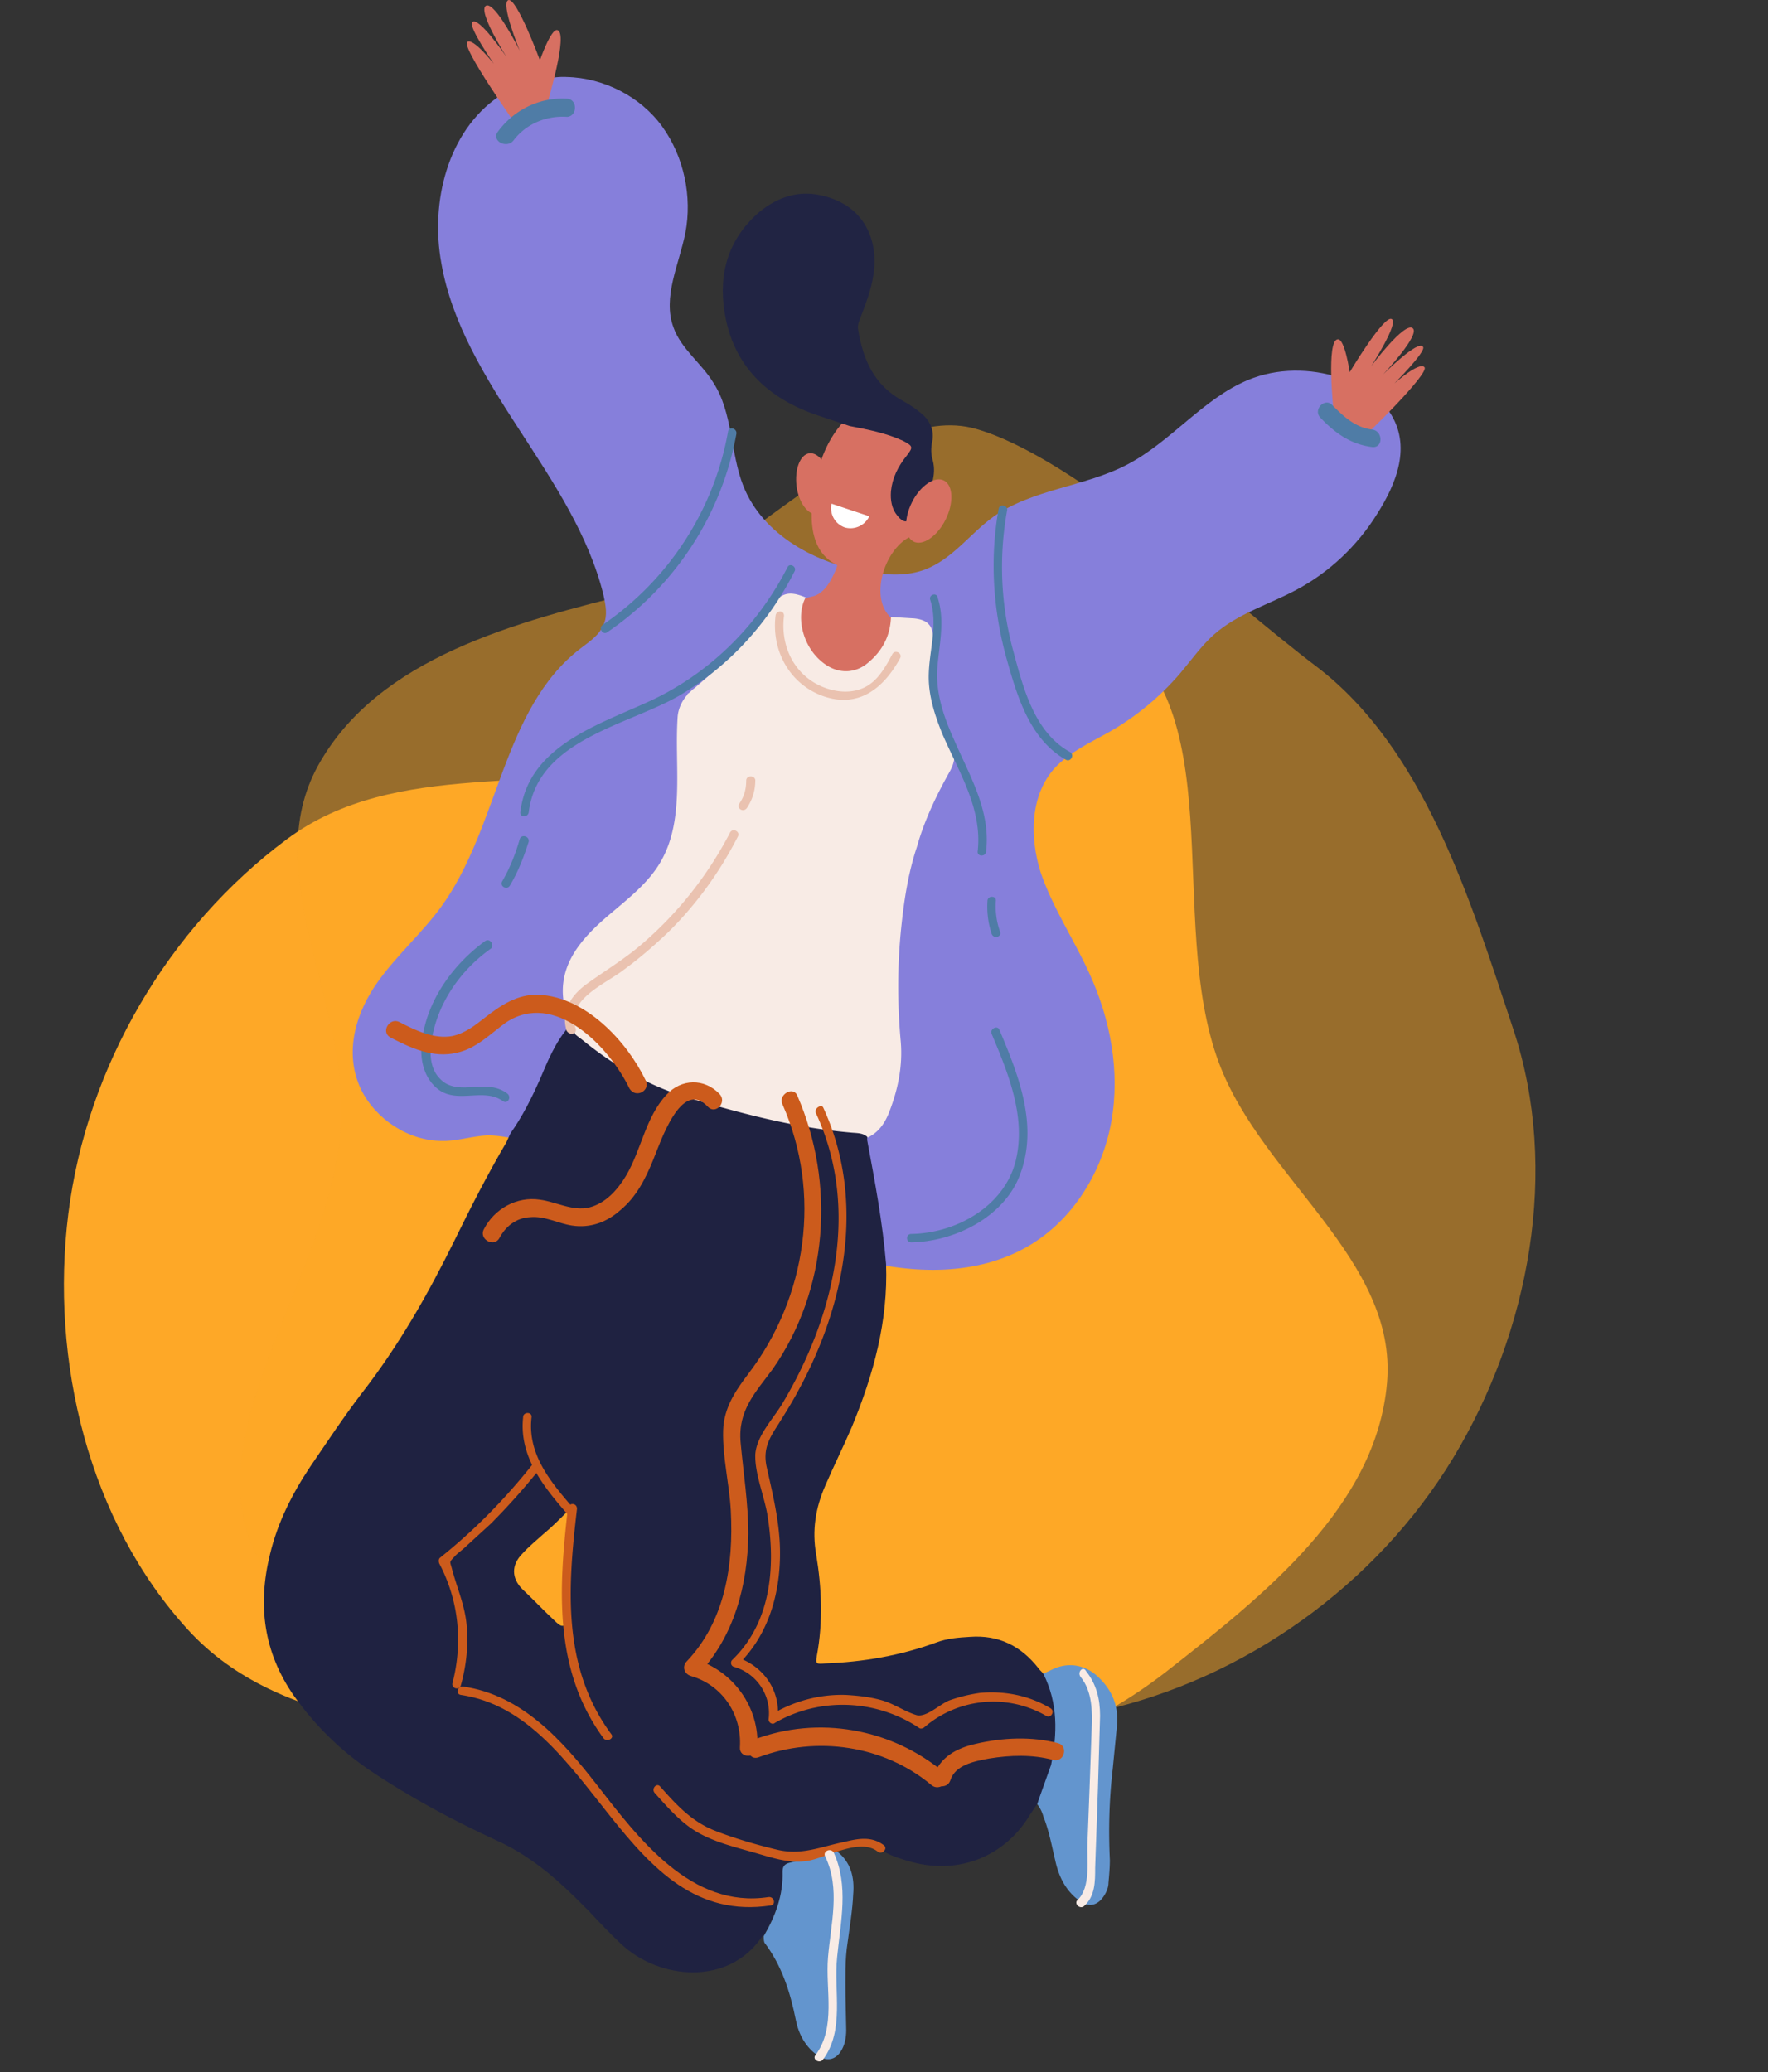 <svg xmlns="http://www.w3.org/2000/svg" width="134" height="157" fill="none" xmlns:v="https://vecta.io/nano"><rect width="100%" height="100%" fill="#333333" stroke="none"/><g fill-rule="evenodd" fill="#fea827"><path d="M88.463 126.606c-6.499 5.086-14.317 7.61-22.476 8.791-7.834 1.134-15.346-.425-23.061-2.198-10.073-2.316-21.67-2.059-28.659-9.692-7.565-8.261-10.476-20.403-9.09-31.533 1.389-11.146 7.559-21.681 16.553-28.379 8.278-6.164 19.612-3.331 29.579-5.975 11.148-2.958 22.045-16.022 32.118-10.395 10.283 5.744 4.811 22.31 8.974 33.351 3.297 8.742 13.522 14.881 12.725 24.193-.801 9.36-9.277 16.057-16.664 21.837z"/><path opacity=".5" d="M48.244 44.87c8.009-1.987 17.79-14.629 25.72-12.375C81.578 34.66 93.383 45.674 99.7 50.444c8.249 6.228 11.74 17.739 15.002 27.56 3.53 10.631 1.228 22.903-4.583 32.496-5.821 9.607-15.756 16.702-26.701 19.142-10.073 2.245-19.262-4.971-29.44-6.628-11.384-1.853-26.667 5.62-33.562-3.63-7.04-9.444 4.721-22.33 5.431-34.107.562-9.326-6.265-19.106-1.733-27.281 4.555-8.217 15.027-10.867 24.131-13.126z"/></g><path d="M78.605 136.69l.901-2.915c.53-2.332.53-4.664-.583-6.89l.901-.424c1.272-.583 2.597-.265 3.551.742 1.007 1.007 1.431 2.226 1.272 3.657l-.318 3.233c-.265 2.279-.318 4.558-.212 6.837 0 .583-.053 1.166-.106 1.749 0 .265-.106.583-.265.848-.477.848-1.219 1.06-1.961.477-1.007-.742-1.537-1.802-1.802-3.021-.265-1.113-.477-2.279-.901-3.339a2.69 2.69 0 0 0-.477-.954z" fill="#6395ce"/><path d="M104.469 30.32c-.795-.742-1.749-1.325-2.915-1.696-2.226-.742-4.77-.742-6.943.159-3.445 1.431-5.83 4.664-9.169 6.413-3.233 1.696-7.208 1.855-10.176 3.975-1.749 1.272-3.074 3.18-5.141 3.975-1.378.53-2.862.424-4.293.212-3.975-.636-8.003-2.809-9.487-6.519-1.007-2.544-.795-5.565-2.279-7.844-.901-1.484-2.438-2.544-3.021-4.187-.848-2.279.424-4.77.901-7.155.53-2.756-.106-5.777-1.749-8.056s-4.452-3.71-7.261-3.763c0 0-2.014-.212-5.141 1.484-3.869 2.65-5.194 8.003-4.346 12.614.795 4.611 3.392 8.745 5.936 12.667s5.247 7.95 6.36 12.508c.159.742.318 1.537 0 2.226-.318.795-1.06 1.272-1.749 1.802-5.936 4.558-6.148 13.462-10.547 19.557-1.431 1.961-3.286 3.604-4.717 5.565-1.749 2.385-2.703 5.459-1.378 8.268 1.113 2.279 3.604 3.922 6.148 3.922h.318c1.06-.053 2.067-.371 3.127-.424 1.06 0 2.12.265 3.127.53 4.134 1.166 8.321 2.279 12.296 3.869 4.187 1.643 8.162 3.816 12.508 4.982s9.222 1.272 13.091-1.007c3.339-1.961 5.565-5.565 6.254-9.381s-.053-7.791-1.696-11.342c-1.166-2.544-2.756-4.929-3.657-7.579-.848-2.703-.795-5.883 1.113-7.95 1.113-1.166 2.597-1.855 4.028-2.65 2.067-1.166 3.922-2.703 5.459-4.505.848-1.007 1.59-2.067 2.544-2.915 1.802-1.59 4.187-2.279 6.254-3.392 2.491-1.325 4.611-3.339 6.095-5.724 1.484-2.332 2.65-5.194.954-7.738-.265-.265-.53-.583-.848-.901z" fill="#867fdb"/><path d="M78.605 136.69l-.53.795c-1.908 3.18-5.353 4.558-8.957 3.604-.742-.212-1.484-.424-2.12-.795-1.219-.795-2.385-.583-3.604-.106l-3.551.901c-.371.106-.53.318-.53.689.053 1.802-.583 3.392-1.431 4.876-.053 0-.053.053-.106.053-2.544 3.816-7.844 3.286-10.706.583-.848-.795-1.696-1.696-2.491-2.544-.636-.636-1.219-1.219-1.855-1.802-1.484-1.378-3.127-2.597-4.982-3.445-3.339-1.537-6.625-3.286-9.699-5.353-2.279-1.537-4.187-3.445-5.777-5.671-2.279-3.286-2.756-6.837-1.802-10.705.583-2.438 1.696-4.611 3.074-6.678 1.272-1.855 2.491-3.71 3.869-5.512 2.809-3.604 5.035-7.526 7.049-11.607 1.219-2.491 2.491-4.982 3.922-7.42.106-.212.212-.477.318-.689.901-1.272 1.59-2.65 2.226-4.081.583-1.378 1.166-2.809 2.173-3.975.318.265.636.477.954.742 2.332 1.908 4.929 3.445 7.844 4.346 4.081 1.219 8.215 2.332 12.508 2.703.477.053.954 0 1.325.371v.424c.583 3.127 1.166 6.201 1.431 9.381.159 4.346-.954 8.374-2.597 12.349-.636 1.484-1.378 2.968-2.014 4.452-.742 1.696-1.007 3.392-.689 5.194.424 2.543.53 5.14.053 7.684-.106.636-.053.636.636.583 2.862-.106 5.671-.583 8.427-1.59.848-.318 1.696-.371 2.544-.424 2.173-.159 3.869.689 5.194 2.385.106.159.265.265.371.424 1.113 2.226 1.06 4.505.583 6.89l-1.06 2.968zm-35.563-22.206c-.742.742-1.272 1.271-1.855 1.748-.53.477-1.113.955-1.59 1.484-.848.848-.848 1.855 0 2.703.795.742 1.537 1.537 2.332 2.279.689.689.848.689 1.219-.212.053-.159.106-.371.106-.53-.212-2.385-.371-4.77-.212-7.472z" fill="#1f2241"/><path d="M71.238 38.641c-.106-.371-.318-.689-.689-.742h-.212c-.106.053-.212.159-.265.212-.265.371-.424.848-.795 1.113s-1.007.318-1.166-.106c-.053-.106-.106-.212-.212-.212-.053 0-.159.053-.212.106-1.325 1.166-2.809 2.226-4.346 3.074-.053.053-.106.053-.106.159 0 .053.053.106.106.159.212.265.106.583-.053.901-.371.848-.901 1.749-1.802 1.908-.159.053-.265.053-.424.106-.106.106-.159.212-.212.371-.477 1.484.053 3.233 1.219 4.346.583.583 1.484.954 2.279.848.53-.053 1.06-.318 1.484-.689 1.113-.848 2.65-2.491 1.696-3.392-1.643-1.484-.53-5.088 1.378-6.095.212-.106.477-.159.742-.212.636-.106 1.219-.477 1.484-1.007.159-.318.159-.583.106-.848z" fill="#d77062"/><path d="M57.882 146.708c.901-1.537 1.484-3.127 1.431-4.876 0-.371.106-.583.53-.689l3.551-.901c1.113.848 1.378 2.014 1.272 3.286-.053 1.219-.265 2.438-.424 3.657-.212 1.325-.159 2.65-.159 4.028l.053 2.597c0 .583-.106 1.166-.424 1.643-.424.636-1.06.742-1.696.318-.954-.636-1.484-1.643-1.696-2.703-.424-2.12-1.06-4.134-2.385-5.883-.053-.159-.053-.371-.053-.477z" fill="#6395ce"/><path d="M71.98 58.463c.477-.848.477-1.59 0-2.438-.795-1.325-1.219-2.756-1.325-4.293-.106-1.113.053-2.173.053-3.233.053-1.06-.371-1.537-1.431-1.643l-1.749-.106c-.053 1.537-.742 2.703-1.908 3.604-.954.689-2.067.636-2.968.053-1.802-1.166-2.385-3.657-1.59-5.141-1.272-.53-1.908-.371-2.756.848-1.59 2.226-3.498 4.187-5.565 5.936-.106.106-.212.159-.318.265s-.212.212-.318.265v.053c-.424.477-.689 1.06-.742 1.643-.265 3.763.583 7.844-1.325 11.077-.901 1.537-2.385 2.703-3.763 3.869s-2.756 2.491-3.339 4.187c-.477 1.378-.371 3.074.53 4.187 0 .265.053.477.106.742.159.159.318.265.53.424 2.332 1.908 4.929 3.445 7.844 4.346 4.081 1.219 8.215 2.332 12.508 2.703.477.053.954 0 1.325.371.795-.371 1.272-1.06 1.59-1.855.689-1.749 1.06-3.551.901-5.406-.265-2.915-.265-5.83.053-8.798.212-2.014.53-4.028 1.166-5.936.583-2.067 1.484-3.922 2.491-5.724zM46.54 73.356c-.212.159-.477.318-.742.53.53-.477 1.113-.901 1.696-1.325a7.57 7.57 0 0 1-.954.795z" fill="#f8ebe5"/><path d="M69.648 37.74c-.742 3.445-3.127 5.883-5.247 5.406-3.074-.689-3.286-3.657-2.491-7.102.742-3.445 3.127-5.883 5.247-5.406s3.233 3.657 2.491 7.102z" fill="#d77062"/><path d="M64.401 32.281l-2.385-.795c-3.816-1.272-6.466-3.763-7.102-7.844-.477-2.968.318-5.618 2.703-7.632 1.325-1.06 2.862-1.59 4.558-1.219 3.498.742 4.399 3.604 4.028 5.989-.159 1.166-.583 2.226-1.007 3.339-.106.265-.212.53-.159.848.371 2.279 1.219 4.24 3.392 5.406.583.318 1.113.689 1.59 1.113.53.53.795 1.219.636 1.961-.106.53-.106.954.053 1.484.265 1.06-.159 2.014-.53 2.968-.265.477-.53.954-.901 1.325-.53.424-.848.371-1.272-.159s-.53-1.166-.477-1.855c.106-1.007.53-1.855 1.166-2.65.53-.689.53-.742-.265-1.166-1.272-.583-2.65-.848-4.028-1.113z" fill="#212443"/><path d="M71.662 39.383c-.636 1.272-1.749 2.014-2.438 1.643s-.742-1.696-.106-2.968 1.749-2.014 2.438-1.643.742 1.696.106 2.968zm-8.745-2.915c.159 1.272-.265 2.385-.954 2.491s-1.431-.848-1.59-2.12.265-2.385.954-2.491 1.431.848 1.59 2.12z" fill="#d77062"/><path d="M65.885 39.118a1.58 1.58 0 0 1-1.855.848c-.742-.265-1.166-1.007-1.007-1.802l2.862.954z" fill="#fff"/><path d="M107.967 27.829c-.371-.477-2.279 1.219-2.279 1.219s2.385-2.385 2.173-2.756c-.318-.636-3.021 2.067-3.021 2.067s2.862-3.021 2.226-3.498-3.127 2.862-3.127 2.862 2.12-3.286 1.537-3.551c-.583-.318-3.18 4.028-3.18 4.028s-.371-2.544-.901-2.491c-.901.053-.318 5.459-.318 5.459l2.279 1.908c.053.053 4.982-4.77 4.611-5.247zM35.41 3.184c.424-.371 2.014 1.643 2.014 1.643S35.516 2.071 35.781 1.7c.424-.583 2.597 2.597 2.597 2.597S36.152.799 36.841.428C37.53.11 39.385 3.82 39.385 3.82S37.901.216 38.537.004c.636-.159 2.385 4.558 2.385 4.558s.848-2.438 1.325-2.279c.848.212-.742 5.459-.742 5.459l-2.597 1.431c.053.053-3.922-5.565-3.498-5.989z" fill="#d77062"/><path d="M100.07 31.645c1.113 1.166 2.279 2.014 3.922 2.226.848.106.848-1.219 0-1.325-1.272-.159-2.12-.954-3.021-1.855-.53-.583-1.484.318-.901.954zM42.936 7.477c-2.067-.106-3.975.848-5.194 2.491-.53.689.636 1.325 1.166.689.954-1.272 2.491-1.908 4.081-1.802.795-.053.795-1.378-.053-1.378zm16.748 35.51c-2.332 4.558-6.095 8.215-10.759 10.282-3.869 1.749-8.904 3.392-9.487 8.268-.053.424.583.424.636 0 .689-5.512 7.526-6.572 11.448-8.851 3.763-2.226 6.731-5.512 8.692-9.381.212-.371-.371-.689-.53-.318zM39.385 63.604c-.318 1.113-.742 2.173-1.325 3.18-.212.371.371.689.583.318.636-1.06 1.06-2.173 1.431-3.339.053-.424-.583-.583-.689-.159zm31.111-18.179c.636 1.961-.106 3.869-.106 5.883 0 1.484.477 2.915 1.007 4.24 1.219 2.862 3.074 5.671 2.703 8.957-.053.424.636.424.636 0 .371-3.074-1.272-5.777-2.438-8.48-.742-1.643-1.325-3.339-1.272-5.141.106-1.908.636-3.71.053-5.565-.053-.477-.689-.265-.583.106zm4.346 22.843c-.053.848.053 1.696.318 2.491.159.424.795.212.636-.159a5.79 5.79 0 0 1-.318-2.332c.053-.424-.636-.424-.636 0zm-5.777 25.864c3.339-.053 7.102-1.961 8.268-5.194 1.378-3.71-.159-7.526-1.59-10.918-.159-.371-.742-.053-.583.318 1.272 3.021 2.65 6.36 1.802 9.699-.901 3.392-4.505 5.406-7.897 5.459-.424 0-.424.636 0 .636zM36.788 71.289c-2.491 1.802-4.505 4.611-4.823 7.738-.159 1.325.212 2.809 1.378 3.604 1.484.954 3.339-.212 4.77.795.371.265.689-.318.318-.583-.795-.583-1.643-.53-2.544-.477s-1.855.106-2.544-.636c-.742-.742-.795-1.908-.636-2.862.424-2.809 2.173-5.353 4.505-6.996.265-.265-.053-.795-.424-.583zm9.222-23.373c5.141-3.498 8.692-8.904 9.805-15.052.053-.424-.583-.583-.636-.159-1.06 5.936-4.505 11.236-9.487 14.628-.371.265 0 .795.318.583zm29.68-9.381c-.689 3.869-.424 7.738.636 11.501.795 2.809 1.749 5.989 4.452 7.526.371.212.689-.371.318-.583-2.703-1.484-3.551-4.876-4.293-7.632-.954-3.498-1.113-7.102-.477-10.653.106-.371-.53-.583-.636-.159z" fill="#4f7ca6"/><path d="M58.783 46.644c-.318 2.597 1.007 5.088 3.445 6.042 2.756 1.06 4.717-.477 5.989-2.809.212-.371-.371-.689-.583-.318-.477.901-1.007 1.855-1.855 2.385-1.113.689-2.544.53-3.657 0-2.014-.954-2.968-3.074-2.703-5.247.053-.477-.583-.477-.636-.053zm-15.158 31.27c-.742-2.173 2.226-3.339 3.604-4.399 1.166-.848 2.279-1.802 3.339-2.809 2.173-2.12 3.975-4.611 5.353-7.314.212-.371-.371-.689-.583-.318a28.31 28.31 0 0 1-6.837 8.586c-1.325 1.113-2.756 1.961-4.134 2.968-1.113.848-1.855 2.014-1.431 3.445.212.424.848.265.689-.159zm12.932-18.762c0 .636-.159 1.219-.53 1.749-.212.371.318.689.583.318.424-.636.636-1.325.636-2.12-.053-.371-.689-.371-.689.053z" fill="#eac2b0"/><g fill="#cc5b1c"><path d="M61.857 84.38c3.339 7.208 1.378 15.37-2.544 21.942-.689 1.166-1.961 2.438-2.067 3.869-.053 1.537.742 3.286.954 4.823.583 3.816.212 7.95-2.703 10.759-.159.159-.106.477.159.53a3.65 3.65 0 0 1 2.597 3.975c0 .265.318.424.477.265 3.392-1.961 7.632-1.802 10.918.371.106.106.318.053.424-.053 2.597-2.226 6.307-2.544 9.222-.848.371.212.689-.371.318-.583-1.59-.954-3.445-1.325-5.3-1.166a12.06 12.06 0 0 0-2.385.583c-.742.318-1.696 1.272-2.438 1.113-.901-.265-1.696-.848-2.597-1.113s-1.855-.371-2.809-.424c-2.014-.053-3.922.477-5.618 1.484.159.106.318.212.477.265.212-2.12-1.113-3.975-3.127-4.611.053.159.106.371.159.53 2.438-2.385 3.286-5.83 3.127-9.169-.106-2.014-.583-3.922-1.007-5.83-.265-1.325.212-2.12.901-3.18.53-.848 1.06-1.696 1.537-2.597 3.551-6.519 5.088-14.416 1.855-21.412-.159-.265-.742.106-.53.477zM43.36 114.166c-1.696-1.961-3.392-4.028-3.074-6.784.053-.424-.636-.424-.636 0-.318 2.915 1.484 5.194 3.286 7.261.212.318.689-.159.424-.477z"/><path d="M43.042 114.272c-.689 6.042-1.113 12.243 2.703 17.437.265.318.848 0 .583-.318-3.763-5.088-3.286-11.183-2.597-17.066 0-.477-.636-.477-.689-.053zm6.572 21.571c.954 1.06 1.908 2.173 3.127 2.915 1.325.795 2.862 1.166 4.346 1.59 1.325.371 2.756.901 4.187.636s3.922-1.749 5.247-.689c.318.265.795-.212.477-.477-.901-.689-1.908-.53-2.968-.265-1.855.371-3.286 1.06-5.194.583-1.537-.371-3.18-.848-4.664-1.431-1.749-.689-2.915-1.961-4.134-3.339-.265-.318-.689.159-.424.477zm-9.275-24.857c-2.067 2.597-4.399 4.982-6.996 7.049-.106.106-.106.265-.053.424 1.484 2.809 1.802 5.989 1.007 9.063-.106.424.53.583.636.159.424-1.537.583-3.074.424-4.664-.159-1.484-.742-2.756-1.113-4.187-.159-.583-.212-.424.265-.954.265-.265.583-.477.848-.742l1.855-1.696a51.51 51.51 0 0 0 3.604-4.028c.212-.265-.212-.742-.477-.424z"/><path d="M34.933 128.423c10.07 1.484 12.243 17.649 23.479 15.953.424-.053.265-.689-.159-.636-5.883.901-9.858-4.452-13.038-8.533-2.597-3.339-5.671-6.784-10.123-7.42-.424-.053-.583.583-.159.636zm13.992-46.587c-1.431-2.968-4.558-6.307-8.109-6.466-1.59-.053-2.862.795-4.081 1.749-.742.583-1.484 1.166-2.438 1.378-1.378.265-2.809-.424-4.028-1.06-.742-.371-1.431.742-.689 1.166 1.537.795 3.233 1.59 5.035 1.166 1.484-.318 2.544-1.431 3.71-2.279 3.71-2.491 7.844 1.802 9.381 4.982.477.795 1.643.159 1.219-.636zm5.618 1.06c-1.166-1.219-2.915-1.166-4.028.053-1.59 1.696-1.908 4.187-3.074 6.148-.636 1.06-1.537 2.067-2.756 2.385-1.272.318-2.544-.424-3.763-.583-1.749-.265-3.445.689-4.24 2.226-.424.742.742 1.431 1.166.689.477-.901 1.272-1.537 2.332-1.59 1.113-.106 2.12.477 3.18.636 1.378.212 2.65-.265 3.657-1.166 1.219-1.007 1.908-2.385 2.491-3.816.53-1.272 2.12-6.201 4.134-4.028.583.636 1.484-.318.901-.954zm4.77.795c2.968 6.731 1.855 14.575-2.597 20.405-1.007 1.325-1.855 2.597-1.908 4.293-.053 2.014.477 4.081.583 6.095.212 4.081-.424 8.321-3.339 11.395-.371.371-.212.954.318 1.113 2.385.689 3.869 2.915 3.71 5.406-.053.848 1.272.848 1.325 0 .159-3.021-1.802-5.777-4.717-6.678.106.371.212.742.265 1.113 2.703-2.862 3.71-6.731 3.763-10.6 0-2.332-.371-4.611-.583-6.943-.212-2.438 1.113-3.763 2.438-5.565 4.187-5.989 4.77-14.044 1.855-20.723-.318-.742-1.484-.053-1.113.689z"/><path d="M57.511 133.14c4.399-1.643 9.487-.901 13.091 2.12.636.53 1.59-.371.954-.954-3.975-3.339-9.54-4.346-14.416-2.491-.795.371-.424 1.643.371 1.325z"/><path d="M72.033 134.888c.371-1.166 1.802-1.431 2.915-1.643 1.643-.265 3.286-.318 4.876.106.848.212 1.166-1.06.371-1.272-2.014-.53-4.24-.424-6.254.053-1.431.318-2.703 1.007-3.18 2.438-.265.795 1.007 1.113 1.272.318z"/></g><path d="M81.891 127.045c.901 1.113.901 2.597.848 3.975l-.159 4.452-.159 4.187c-.053 1.272.265 3.339-.742 4.293-.318.265.159.742.477.477.848-.742.848-1.855.848-2.915l.212-6.042.159-5.459c0-1.272-.265-2.385-1.06-3.392-.212-.424-.689.053-.424.424zm-19.345 13.621c1.166 2.438.424 5.088.212 7.632-.212 2.438.636 5.3-.954 7.42-.265.318.318.689.583.318 1.643-2.226.795-5.141 1.06-7.738.265-2.703.901-5.406-.265-7.95-.265-.371-.848-.053-.636.318z" fill="#f8ebe5"/></svg>